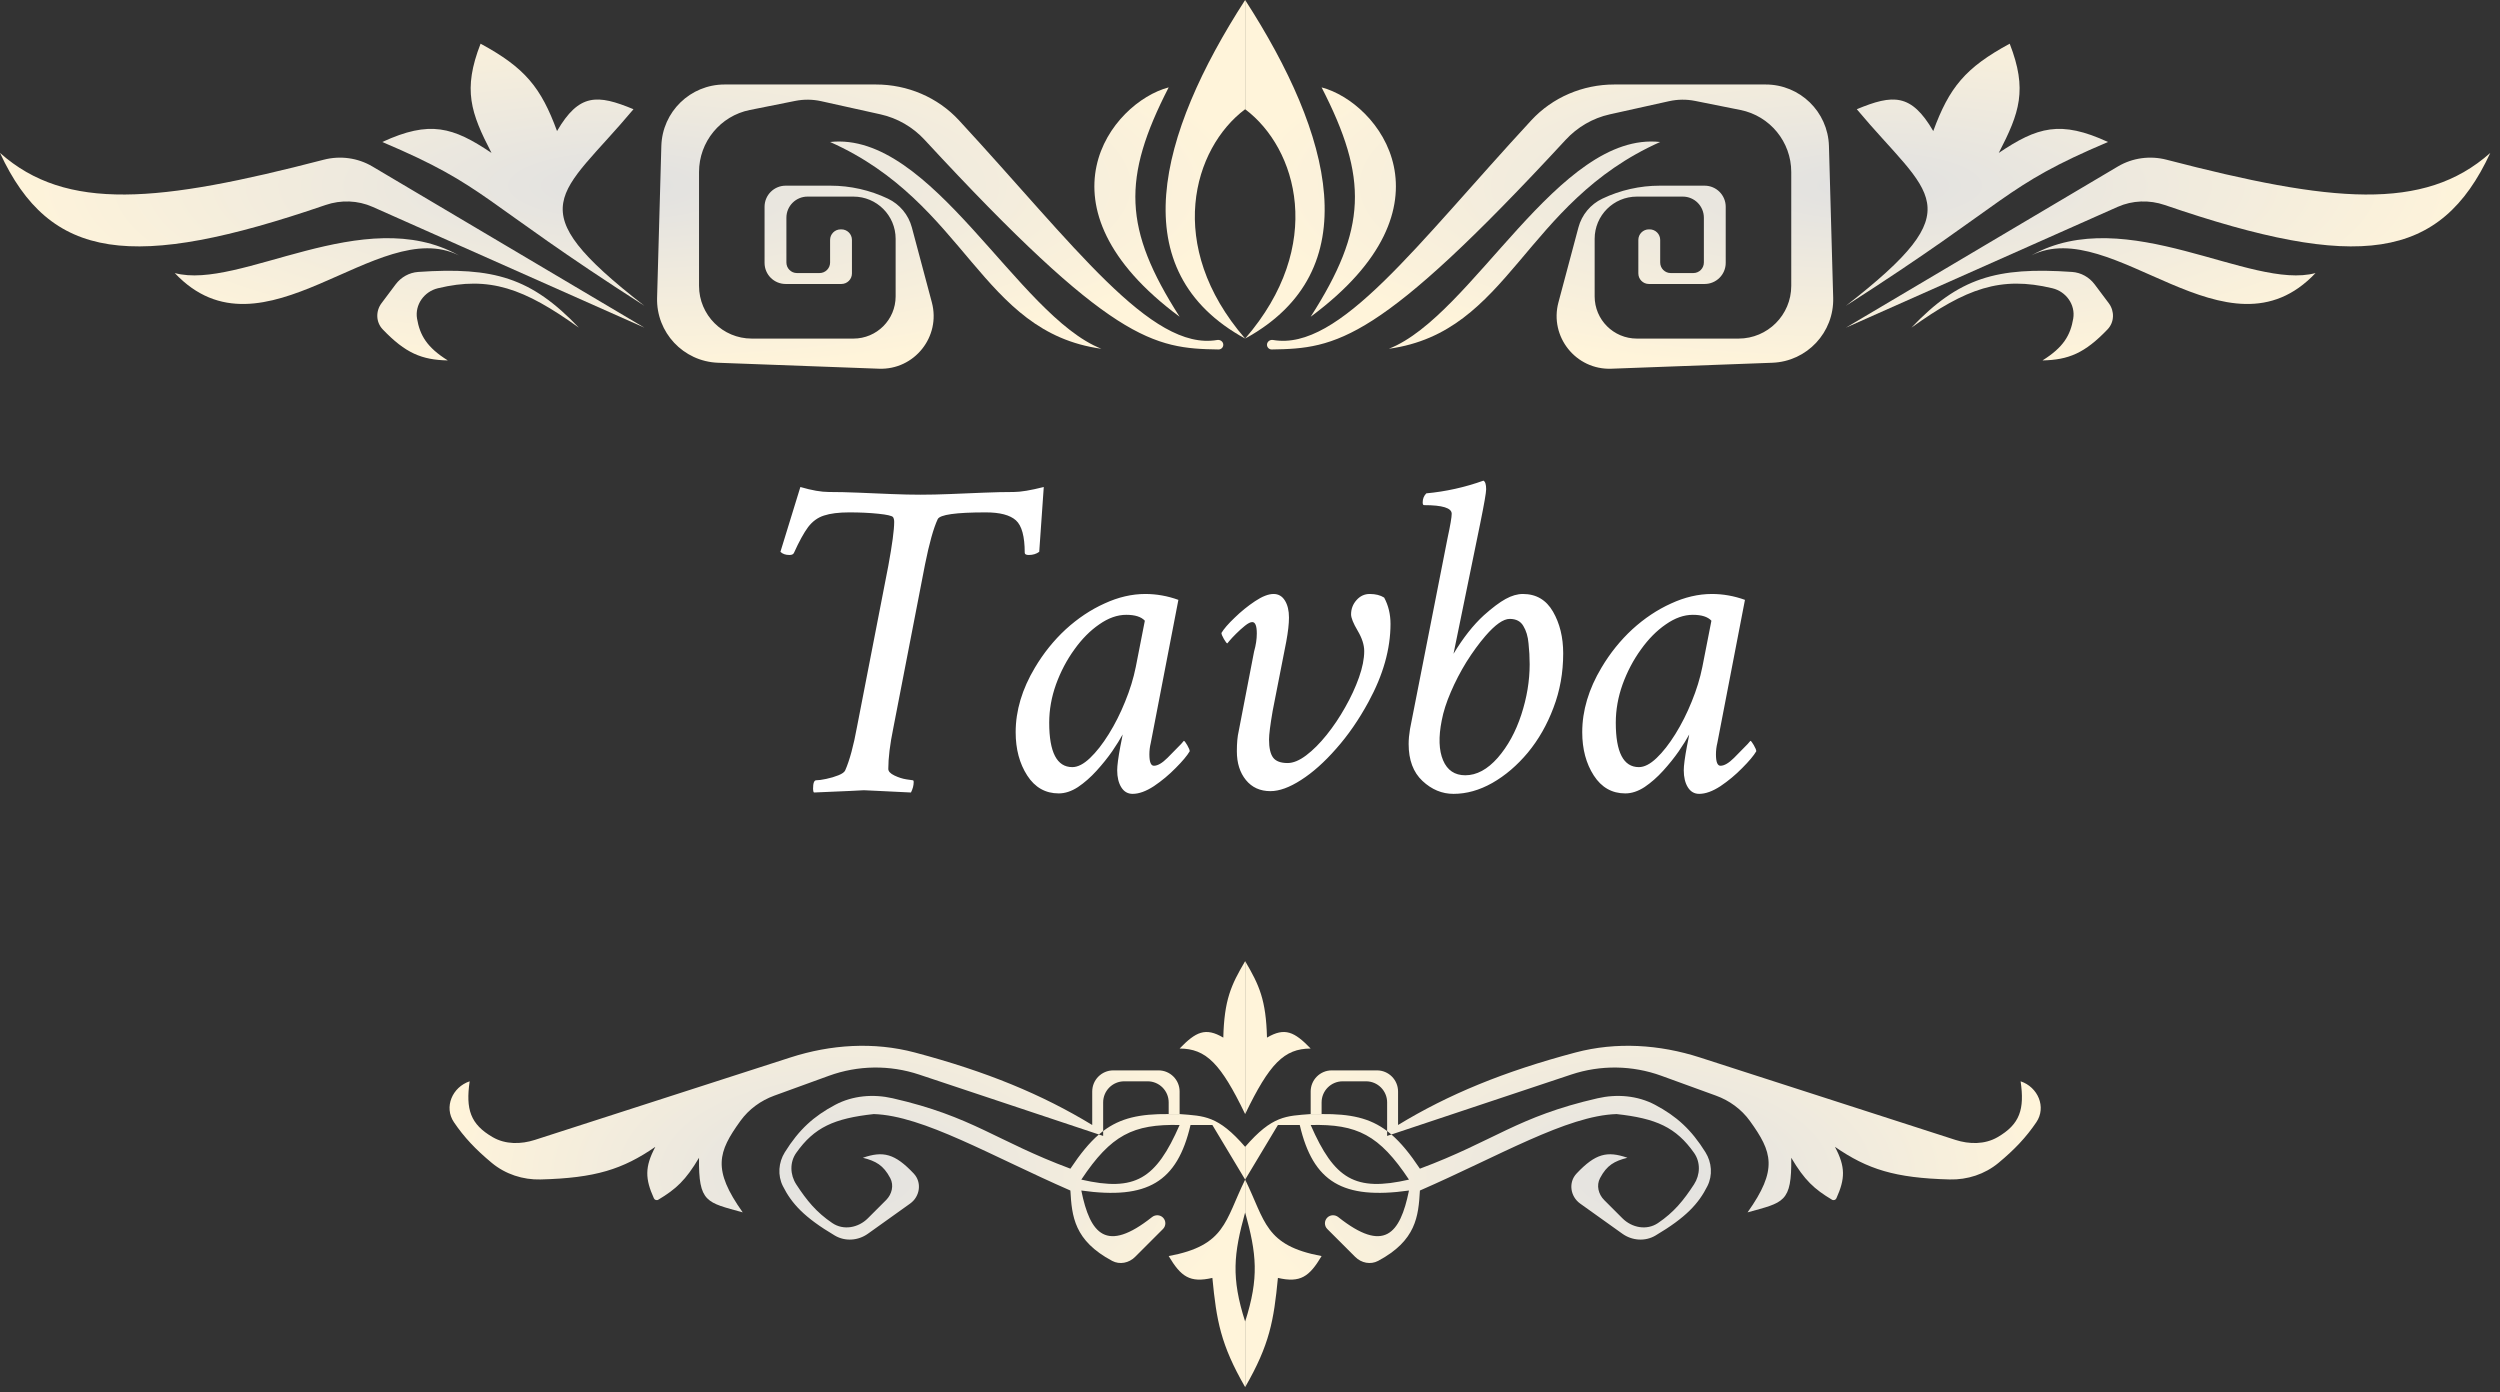 <svg width="237" height="132" viewBox="0 0 237 132" fill="none" xmlns="http://www.w3.org/2000/svg">
<rect x="0" y="0" width="237" height="132" fill="#333333" stroke="none"/>
<path d="M50.713 108.06C49.389 108.487 47.922 108.504 46.717 107.809C44.58 106.575 44.142 105.154 44.524 102.508V102.508C42.88 103.056 42.063 104.953 43.034 106.388C43.998 107.812 45.094 108.974 46.627 110.246C47.918 111.316 49.57 111.855 51.246 111.812C56.441 111.679 59.035 110.851 62.126 108.72C61.105 110.641 61.162 111.76 61.989 113.6C62.061 113.76 62.257 113.822 62.408 113.731C64.083 112.73 65.004 111.892 66.268 109.756C66.216 114.032 66.985 113.977 70.41 114.933C67.52 110.86 68.053 109.221 70.198 106.254C70.996 105.151 72.126 104.331 73.406 103.866L78.578 101.985C81.335 100.982 84.349 100.942 87.132 101.869L104.174 107.55C104.308 107.435 104.443 107.326 104.579 107.223V104.508C104.579 103.403 105.474 102.508 106.579 102.508H108.791C109.896 102.508 110.791 103.403 110.791 104.508V105.614H111.827V103.472C111.827 102.368 110.931 101.472 109.827 101.472H105.543C104.439 101.472 103.543 102.368 103.543 103.472V106.65C98.774 103.748 93.533 101.584 86.726 99.777C82.846 98.747 78.754 99.014 74.933 100.247L50.713 108.06Z" fill="url(#paint0_radial_692_246)"/>
<path fill-rule="evenodd" clip-rule="evenodd" d="M118.04 111.827V108.721C115.458 105.74 114.164 105.799 111.827 105.614H110.791C108.063 105.589 106.223 105.979 104.579 107.223V107.685L104.174 107.55C103.27 108.327 102.41 109.382 101.473 110.791C94.423 108.167 92.242 105.859 84.631 104.117C82.793 103.696 80.838 103.854 79.174 104.739C77.141 105.82 75.748 107.075 74.401 109.235C73.798 110.201 73.705 111.42 74.215 112.438C75.05 114.107 76.25 115.417 79.138 117.128C80.119 117.709 81.351 117.62 82.279 116.957L86.28 114.099C87.219 113.429 87.413 112.09 86.622 111.251C84.831 109.354 83.723 109.09 81.799 109.756C83.025 110.067 83.748 110.456 84.397 111.688C84.76 112.378 84.552 113.216 84.001 113.767L82.276 115.492C81.371 116.397 79.967 116.664 78.906 115.948C77.392 114.927 76.479 113.802 75.488 112.283C74.894 111.372 74.854 110.185 75.48 109.296C77.189 106.871 79.077 106.022 82.835 105.614C87.514 105.758 93.974 109.592 101.473 112.862C101.611 115.305 101.827 117.608 105.431 119.531C106.15 119.915 107.027 119.733 107.604 119.156L110.252 116.508C110.55 116.21 110.55 115.727 110.252 115.429V115.429C109.972 115.149 109.522 115.134 109.211 115.381C104.883 118.812 103.35 117.017 102.508 112.862C108.785 113.743 111.601 112.063 112.862 106.65H114.933L118.04 111.827ZM102.508 111.827C105.324 107.593 107.417 106.549 111.827 106.65C109.582 111.782 107.624 113.001 102.508 111.827Z" fill="url(#paint1_radial_692_246)"/>
<path d="M118.04 114.933V111.827C116.112 115.763 116.189 118.074 110.791 119.075C111.96 121.038 112.806 121.636 114.933 121.146C115.325 125.201 115.718 127.472 118.04 131.5V125.287C116.703 121.107 116.953 118.865 118.04 114.933Z" fill="url(#paint2_radial_692_246)"/>
<path d="M115.969 98.366C116.06 94.792 116.696 93.394 118.04 91.118V105.614C115.723 100.811 114.342 99.414 111.827 99.401C113.365 97.812 114.277 97.364 115.969 98.366Z" fill="url(#paint3_radial_692_246)"/>
<path d="M185.366 108.06C186.69 108.487 188.157 108.504 189.362 107.809C191.499 106.575 191.937 105.154 191.555 102.508V102.508C193.199 103.056 194.016 104.953 193.045 106.388C192.081 107.812 190.985 108.974 189.452 110.246C188.161 111.316 186.509 111.855 184.833 111.812C179.638 111.679 177.044 110.851 173.953 108.72C174.974 110.641 174.917 111.76 174.09 113.6C174.018 113.76 173.822 113.822 173.671 113.731C171.996 112.73 171.075 111.892 169.811 109.756C169.863 114.032 169.094 113.977 165.669 114.933C168.559 110.86 168.026 109.221 165.881 106.254C165.083 105.151 163.953 104.331 162.673 103.866L157.501 101.985C154.744 100.982 151.73 100.942 148.947 101.869L131.905 107.55C131.771 107.435 131.636 107.326 131.5 107.223V104.508C131.5 103.403 130.605 102.508 129.5 102.508H127.288C126.183 102.508 125.288 103.403 125.288 104.508V105.614H124.252V103.472C124.252 102.368 125.148 101.472 126.252 101.472H130.536C131.64 101.472 132.536 102.368 132.536 103.472V106.65C137.305 103.748 142.547 101.584 149.353 99.777C153.233 98.747 157.325 99.014 161.146 100.247L185.366 108.06Z" fill="url(#paint4_radial_692_246)"/>
<path fill-rule="evenodd" clip-rule="evenodd" d="M118.04 111.827V108.721C120.621 105.74 121.915 105.799 124.252 105.614H125.288C128.016 105.589 129.856 105.979 131.5 107.223V107.685L131.905 107.55C132.809 108.327 133.669 109.382 134.607 110.791C141.656 108.167 143.837 105.859 151.448 104.117C153.286 103.696 155.241 103.854 156.905 104.739C158.938 105.82 160.331 107.075 161.678 109.235C162.281 110.201 162.374 111.42 161.864 112.438C161.029 114.107 159.829 115.417 156.941 117.128C155.96 117.709 154.728 117.62 153.8 116.957L149.799 114.099C148.86 113.429 148.666 112.09 149.457 111.251C151.248 109.354 152.356 109.09 154.28 109.756C153.054 110.067 152.331 110.456 151.683 111.688C151.319 112.378 151.527 113.216 152.079 113.767L153.803 115.492C154.708 116.397 156.112 116.664 157.173 115.948C158.687 114.927 159.601 113.802 160.591 112.283C161.185 111.372 161.225 110.185 160.599 109.296C158.891 106.871 157.002 106.022 153.244 105.614C148.565 105.758 142.105 109.592 134.607 112.862C134.468 115.305 134.252 117.608 130.648 119.531C129.929 119.915 129.052 119.733 128.475 119.156L125.827 116.508C125.529 116.21 125.529 115.727 125.827 115.429V115.429C126.107 115.149 126.557 115.134 126.868 115.381C131.196 118.812 132.729 117.017 133.571 112.862C127.294 113.743 124.479 112.063 123.217 106.65H121.146L118.04 111.827ZM133.571 111.827C130.755 107.593 128.662 106.549 124.252 106.65C126.497 111.782 128.455 113.001 133.571 111.827Z" fill="url(#paint5_radial_692_246)"/>
<path d="M118.04 114.933V111.827C119.967 115.763 119.89 118.074 125.288 119.075C124.119 121.038 123.273 121.636 121.146 121.146C120.755 125.201 120.362 127.472 118.04 131.5V125.287C119.376 121.107 119.126 118.865 118.04 114.933Z" fill="url(#paint6_radial_692_246)"/>
<path d="M120.11 98.366C120.019 94.792 119.383 93.394 118.04 91.118V105.614C120.356 100.811 121.737 99.414 124.252 99.401C122.714 97.812 121.802 97.364 120.11 98.366Z" fill="url(#paint7_radial_692_246)"/>
<path d="M81.246 68.898L84.211 53.645C84.583 51.625 84.769 50.236 84.769 49.477C84.769 49.29 84.734 49.14 84.662 49.025C84.562 48.897 84.096 48.789 83.266 48.703C82.435 48.617 81.518 48.574 80.516 48.574C79.513 48.574 78.711 48.675 78.109 48.875C77.522 49.061 77.021 49.426 76.606 49.971C76.204 50.515 75.76 51.324 75.273 52.398C75.216 52.542 75.073 52.613 74.844 52.613C74.471 52.613 74.185 52.513 73.984 52.312L75.875 46.168C76.949 46.483 77.852 46.641 78.582 46.641C79.413 46.641 80.344 46.662 81.375 46.705C82.406 46.748 83.438 46.791 84.469 46.834C85.514 46.877 86.445 46.898 87.262 46.898C88.107 46.898 89.052 46.877 90.098 46.834C91.158 46.791 92.21 46.748 93.256 46.705C94.316 46.662 95.268 46.641 96.113 46.641C96.758 46.641 97.703 46.483 98.949 46.168L98.519 52.312C98.247 52.513 97.918 52.613 97.531 52.613C97.273 52.613 97.144 52.542 97.144 52.398C97.144 50.852 96.865 49.828 96.307 49.326C95.748 48.825 94.796 48.574 93.449 48.574C90.613 48.574 89.095 48.789 88.894 49.219C88.694 49.648 88.493 50.221 88.293 50.938C88.092 51.654 87.892 52.513 87.691 53.516L84.684 69.027C84.368 70.56 84.211 71.849 84.211 72.894C84.211 73.124 84.404 73.331 84.791 73.518C85.178 73.704 85.557 73.826 85.93 73.883L86.531 73.969C86.588 73.969 86.617 74.026 86.617 74.141C86.617 74.456 86.531 74.785 86.359 75.129C85.042 75.057 84.01 75.007 83.266 74.978C82.521 74.936 82.062 74.914 81.891 74.914C81.862 74.914 81.454 74.936 80.666 74.978C79.878 75.007 78.711 75.057 77.164 75.129C77.107 75.072 77.078 74.957 77.078 74.785C77.078 74.241 77.178 73.969 77.379 73.969C77.608 73.969 77.923 73.926 78.324 73.84C78.74 73.754 79.126 73.639 79.484 73.496C79.842 73.353 80.057 73.195 80.129 73.023C80.544 72.078 80.917 70.703 81.246 68.898ZM108.574 56.309C109.634 56.309 110.68 56.495 111.711 56.867L109.09 70.445C109.004 70.789 108.961 71.147 108.961 71.519C108.961 72.236 109.104 72.594 109.391 72.594C109.749 72.594 110.178 72.343 110.68 71.842C111.181 71.326 111.611 70.889 111.969 70.531L112.227 70.231C112.284 70.231 112.391 70.367 112.549 70.639C112.706 70.911 112.785 71.104 112.785 71.219C112.542 71.634 112.098 72.164 111.453 72.809C110.823 73.453 110.135 74.026 109.391 74.527C108.646 75.014 107.973 75.258 107.371 75.258C106.913 75.258 106.555 75.05 106.297 74.635C106.039 74.219 105.91 73.682 105.91 73.023C105.91 72.579 106.01 71.82 106.211 70.746L106.361 69.994C106.404 69.794 106.426 69.672 106.426 69.629C106.197 70.059 105.867 70.588 105.438 71.219C105.008 71.835 104.514 72.451 103.955 73.066C103.396 73.682 102.809 74.198 102.193 74.613C101.577 75.014 100.969 75.215 100.367 75.215C99.107 75.215 98.111 74.649 97.381 73.518C96.65 72.386 96.285 71.018 96.285 69.414C96.285 67.366 96.894 65.325 98.111 63.291C98.928 61.916 99.902 60.706 101.033 59.66C102.179 58.615 103.404 57.798 104.707 57.211C106.01 56.609 107.299 56.309 108.574 56.309ZM106.77 58.285C105.924 58.285 105.072 58.586 104.213 59.188C103.354 59.775 102.566 60.57 101.85 61.572C101.133 62.56 100.553 63.663 100.109 64.881C99.68 66.084 99.465 67.294 99.465 68.512C99.465 71.319 100.195 72.723 101.656 72.723C102.172 72.723 102.73 72.436 103.332 71.863C103.934 71.29 104.528 70.531 105.115 69.586C105.702 68.641 106.218 67.617 106.662 66.514C107.12 65.397 107.457 64.301 107.672 63.227L108.531 58.844C108.188 58.471 107.6 58.285 106.77 58.285ZM120.734 56.309C121.193 56.309 121.551 56.516 121.809 56.932C122.066 57.347 122.195 57.884 122.195 58.543C122.195 59.13 122.109 59.889 121.938 60.82L120.648 67.394C120.419 68.727 120.305 69.629 120.305 70.102C120.305 70.904 120.434 71.477 120.691 71.82C120.949 72.164 121.408 72.336 122.066 72.336C122.596 72.336 123.184 72.092 123.828 71.606C124.473 71.118 125.117 70.474 125.762 69.672C126.406 68.87 126.993 67.996 127.523 67.051C128.068 66.091 128.505 65.146 128.834 64.215C129.163 63.284 129.328 62.453 129.328 61.723C129.328 61.135 129.12 60.491 128.705 59.789C128.29 59.087 128.082 58.572 128.082 58.242C128.082 57.727 128.254 57.275 128.598 56.889C128.941 56.502 129.357 56.309 129.844 56.309C130.402 56.309 130.861 56.423 131.219 56.652C131.62 57.397 131.82 58.228 131.82 59.145C131.82 61.522 131.126 63.986 129.736 66.535C128.82 68.225 127.796 69.708 126.664 70.982C125.547 72.257 124.437 73.245 123.334 73.947C122.245 74.649 121.279 75 120.434 75C119.46 75 118.686 74.649 118.113 73.947C117.54 73.245 117.254 72.336 117.254 71.219C117.254 70.445 117.311 69.815 117.426 69.328L118.887 61.766C119.059 61.164 119.145 60.591 119.145 60.047C119.145 59.331 119.001 58.973 118.715 58.973C118.543 58.973 118.314 59.087 118.027 59.316C117.741 59.546 117.454 59.803 117.168 60.09C116.896 60.362 116.695 60.577 116.566 60.734L116.352 60.992C116.294 60.992 116.187 60.856 116.029 60.584C115.872 60.312 115.793 60.118 115.793 60.004C116.022 59.617 116.438 59.137 117.039 58.565C117.641 57.977 118.285 57.454 118.973 56.996C119.66 56.538 120.247 56.309 120.734 56.309ZM144.367 56.309C145.628 56.309 146.58 56.867 147.225 57.984C147.869 59.102 148.191 60.419 148.191 61.938C148.191 63.771 147.883 65.49 147.268 67.094C146.666 68.698 145.857 70.116 144.84 71.348C143.823 72.565 142.699 73.525 141.467 74.227C140.249 74.914 139.025 75.258 137.793 75.258C136.704 75.258 135.723 74.85 134.85 74.033C133.976 73.217 133.539 72.049 133.539 70.531C133.539 70.102 133.582 69.629 133.668 69.113L137.234 50.98C137.492 49.792 137.621 49.033 137.621 48.703C137.621 48.159 136.747 47.887 135 47.887C134.914 47.887 134.871 47.801 134.871 47.629C134.871 47.285 134.986 46.999 135.215 46.77C137.062 46.598 138.867 46.197 140.629 45.566C140.801 45.652 140.887 45.925 140.887 46.383C140.887 46.698 140.701 47.772 140.328 49.605L137.793 61.98C138.71 60.462 139.669 59.245 140.672 58.328C141.474 57.612 142.161 57.096 142.734 56.781C143.307 56.466 143.852 56.309 144.367 56.309ZM143.121 58.672C142.52 58.672 141.753 59.209 140.822 60.283C140.206 60.999 139.605 61.823 139.018 62.754C138.445 63.685 137.951 64.637 137.535 65.611C137.12 66.571 136.833 67.466 136.676 68.297C136.361 69.872 136.404 71.133 136.805 72.078C137.206 73.023 137.908 73.496 138.91 73.496C139.984 73.496 141.008 72.945 141.982 71.842C142.942 70.739 143.687 69.378 144.217 67.76C144.747 66.141 145.012 64.544 145.012 62.969C145.012 62.31 144.976 61.651 144.904 60.992C144.847 60.333 144.682 59.782 144.41 59.338C144.152 58.894 143.723 58.672 143.121 58.672ZM162.285 56.309C163.345 56.309 164.391 56.495 165.422 56.867L162.801 70.445C162.715 70.789 162.672 71.147 162.672 71.519C162.672 72.236 162.815 72.594 163.102 72.594C163.46 72.594 163.889 72.343 164.391 71.842C164.892 71.326 165.322 70.889 165.68 70.531L165.938 70.231C165.995 70.231 166.102 70.367 166.26 70.639C166.417 70.911 166.496 71.104 166.496 71.219C166.253 71.634 165.809 72.164 165.164 72.809C164.534 73.453 163.846 74.026 163.102 74.527C162.357 75.014 161.684 75.258 161.082 75.258C160.624 75.258 160.266 75.05 160.008 74.635C159.75 74.219 159.621 73.682 159.621 73.023C159.621 72.579 159.721 71.82 159.922 70.746L160.072 69.994C160.115 69.794 160.137 69.672 160.137 69.629C159.908 70.059 159.578 70.588 159.148 71.219C158.719 71.835 158.225 72.451 157.666 73.066C157.107 73.682 156.52 74.198 155.904 74.613C155.288 75.014 154.68 75.215 154.078 75.215C152.818 75.215 151.822 74.649 151.092 73.518C150.361 72.386 149.996 71.018 149.996 69.414C149.996 67.366 150.605 65.325 151.822 63.291C152.639 61.916 153.613 60.706 154.744 59.66C155.89 58.615 157.115 57.798 158.418 57.211C159.721 56.609 161.01 56.309 162.285 56.309ZM160.48 58.285C159.635 58.285 158.783 58.586 157.924 59.188C157.064 59.775 156.277 60.57 155.561 61.572C154.844 62.56 154.264 63.663 153.82 64.881C153.391 66.084 153.176 67.294 153.176 68.512C153.176 71.319 153.906 72.723 155.367 72.723C155.883 72.723 156.441 72.436 157.043 71.863C157.645 71.29 158.239 70.531 158.826 69.586C159.413 68.641 159.929 67.617 160.373 66.514C160.831 65.397 161.168 64.301 161.383 63.227L162.242 58.844C161.898 58.471 161.311 58.285 160.48 58.285Z" fill="white"/>
<path d="M0 14.496C6.3 20.098 15.079 19.198 30.687 15.142C32.25 14.736 33.917 14.96 35.306 15.783L61.09 31.063L35.33 19.614C33.92 18.987 32.318 18.935 30.859 19.436C12.55 25.716 4.737 24.728 0 14.496Z" fill="url(#paint8_radial_692_246)"/>
<path d="M16.567 25.886C22.709 27.549 34.486 19.175 43.503 24.213C35.799 20.345 24.927 34.738 16.567 25.886Z" fill="url(#paint9_radial_692_246)"/>
<path d="M42.453 34.169C40.475 32.938 39.804 31.791 39.536 30.205C39.314 28.887 40.214 27.637 41.514 27.326C46.406 26.155 49.66 27.317 54.878 31.063C50.376 26.336 46.825 25.284 39.647 25.78C38.797 25.839 38.019 26.275 37.508 26.956L36.167 28.745C35.605 29.494 35.631 30.543 36.278 31.221C38.443 33.484 39.98 34.116 42.453 34.169Z" fill="url(#paint10_radial_692_246)"/>
<path d="M61.09 28.992C48.873 19.507 53.131 18.638 60.055 10.354C56.629 8.932 54.894 8.839 52.807 12.425C51.288 8.294 49.778 6.427 45.559 4.142C43.852 8.52 44.632 10.699 46.594 14.496C42.938 12.035 40.747 11.382 36.24 13.461C46.305 17.727 45.293 18.875 61.09 28.992Z" fill="url(#paint11_radial_692_246)"/>
<path d="M78.693 22.744C78.693 22.192 79.141 21.744 79.693 21.744H79.764C80.316 21.744 80.764 22.192 80.764 22.744V25.921C80.764 26.474 80.316 26.921 79.764 26.921H74.48C73.376 26.921 72.48 26.026 72.48 24.921V19.602C72.48 18.498 73.376 17.602 74.48 17.602H78.728C80.614 17.602 82.475 18.023 84.178 18.834V18.834C85.296 19.366 86.125 20.363 86.444 21.56L88.34 28.669C89.206 31.918 86.684 35.079 83.324 34.954L68.068 34.389C64.778 34.267 62.2 31.517 62.292 28.226L62.695 13.843C62.786 10.595 65.444 8.01 68.692 8.01H83.039C86.023 8.01 88.89 9.217 90.915 11.409C101.807 23.194 109.097 33.322 115.395 32.23C115.685 32.18 115.968 32.392 115.968 32.686V32.686C115.968 32.932 115.766 33.132 115.519 33.129C109.37 33.045 105.37 32.431 87.653 13.254C86.537 12.046 85.079 11.198 83.474 10.841L77.858 9.594C77.043 9.412 76.199 9.403 75.38 9.567L71.091 10.425C68.287 10.986 66.268 13.448 66.268 16.309V27.098C66.268 29.86 68.506 32.098 71.268 32.098H80.906C83.115 32.098 84.906 30.308 84.906 28.098V22.638C84.906 20.429 83.115 18.638 80.906 18.638H76.551C75.447 18.638 74.551 19.533 74.551 20.638V24.886C74.551 25.438 74.999 25.886 75.551 25.886H77.693C78.245 25.886 78.693 25.438 78.693 24.886V22.744Z" fill="url(#paint12_radial_692_246)"/>
<path d="M104.412 33.063C96.474 29.951 88.324 12.407 78.693 13.461C91.666 19.233 92.918 31.479 104.412 33.063Z" fill="url(#paint13_radial_692_246)"/>
<path d="M111.827 30.028C106.485 21.683 106.361 16.914 110.791 8.283C105.363 9.714 97.626 19.511 111.827 30.028Z" fill="url(#paint14_radial_692_246)"/>
<path d="M118.039 10.354C113.102 14.055 110.405 23.279 118.039 32.098C106.33 25.689 109.793 12.771 118.039 0V10.354Z" fill="url(#paint15_radial_692_246)"/>
<path d="M236.079 14.496C229.778 20.098 221 19.198 205.392 15.142C203.829 14.736 202.162 14.96 200.773 15.783L174.988 31.063L200.748 19.614C202.158 18.987 203.76 18.935 205.22 19.436C223.529 25.716 231.342 24.728 236.079 14.496Z" fill="url(#paint16_radial_692_246)"/>
<path d="M219.512 25.886C213.369 27.549 201.593 19.175 192.576 24.213C200.279 20.345 211.151 34.738 219.512 25.886Z" fill="url(#paint17_radial_692_246)"/>
<path d="M193.626 34.169C195.604 32.938 196.275 31.791 196.542 30.205C196.765 28.887 195.865 27.637 194.565 27.326C189.672 26.155 186.419 27.317 181.201 31.063C185.703 26.336 189.254 25.284 196.432 25.78C197.281 25.839 198.06 26.275 198.571 26.956L199.912 28.745C200.474 29.494 200.448 30.543 199.8 31.221C197.636 33.484 196.099 34.116 193.626 34.169Z" fill="url(#paint18_radial_692_246)"/>
<path d="M174.988 28.992C187.206 19.507 182.948 18.638 176.024 10.354C179.45 8.932 181.185 8.839 183.272 12.425C184.791 8.294 186.3 6.427 190.52 4.142C192.226 8.52 191.446 10.699 189.484 14.496C193.141 12.035 195.331 11.382 199.838 13.461C189.774 17.727 190.786 18.875 174.988 28.992Z" fill="url(#paint19_radial_692_246)"/>
<path d="M157.386 22.744C157.386 22.192 156.938 21.744 156.386 21.744H156.315C155.763 21.744 155.315 22.192 155.315 22.744V25.921C155.315 26.474 155.763 26.921 156.315 26.921H161.598C162.703 26.921 163.598 26.026 163.598 24.921V19.602C163.598 18.498 162.703 17.602 161.598 17.602H157.351C155.465 17.602 153.603 18.023 151.901 18.834V18.834C150.782 19.366 149.954 20.363 149.635 21.56L147.739 28.669C146.872 31.918 149.395 35.079 152.755 34.954L168.011 34.389C171.301 34.267 173.878 31.517 173.786 28.226L173.384 13.843C173.293 10.595 170.635 8.01 167.386 8.01H153.04C150.056 8.01 147.189 9.217 145.164 11.409C134.272 23.194 126.982 33.322 120.683 32.23C120.393 32.18 120.11 32.392 120.11 32.686V32.686C120.11 32.932 120.313 33.132 120.559 33.129C126.708 33.045 130.709 32.431 148.426 13.254C149.542 12.046 150.999 11.198 152.605 10.841L158.22 9.594C159.035 9.412 159.88 9.403 160.698 9.567L164.988 10.425C167.792 10.986 169.811 13.448 169.811 16.309V27.098C169.811 29.86 167.572 32.098 164.811 32.098H155.173C152.964 32.098 151.173 30.308 151.173 28.098V22.638C151.173 20.429 152.964 18.638 155.173 18.638H159.527C160.632 18.638 161.527 19.533 161.527 20.638V24.886C161.527 25.438 161.08 25.886 160.527 25.886H158.386C157.833 25.886 157.386 25.438 157.386 24.886V22.744Z" fill="url(#paint20_radial_692_246)"/>
<path d="M131.666 33.063C139.604 29.951 147.754 12.407 157.386 13.461C144.412 19.233 143.16 31.479 131.666 33.063Z" fill="url(#paint21_radial_692_246)"/>
<path d="M124.252 30.028C129.594 21.683 129.718 16.914 125.287 8.283C130.716 9.714 138.453 19.511 124.252 30.028Z" fill="url(#paint22_radial_692_246)"/>
<path d="M118.039 10.354C122.976 14.055 125.673 23.279 118.039 32.098C129.749 25.689 126.286 12.771 118.039 0V10.354Z" fill="url(#paint23_radial_692_246)"/>
<defs>
<radialGradient id="paint0_radial_692_246" cx="0" cy="0" r="1" gradientUnits="userSpaceOnUse" gradientTransform="translate(79.728 111.309) scale(38.311 20.191)">
<stop stop-color="#E1E1E1"/>
<stop offset="1" stop-color="#FFF4DA"/>
</radialGradient>
<radialGradient id="paint1_radial_692_246" cx="0" cy="0" r="1" gradientUnits="userSpaceOnUse" gradientTransform="translate(79.728 111.309) scale(38.311 20.191)">
<stop stop-color="#E1E1E1"/>
<stop offset="1" stop-color="#FFF4DA"/>
</radialGradient>
<radialGradient id="paint2_radial_692_246" cx="0" cy="0" r="1" gradientUnits="userSpaceOnUse" gradientTransform="translate(79.728 111.309) scale(38.311 20.191)">
<stop stop-color="#E1E1E1"/>
<stop offset="1" stop-color="#FFF4DA"/>
</radialGradient>
<radialGradient id="paint3_radial_692_246" cx="0" cy="0" r="1" gradientUnits="userSpaceOnUse" gradientTransform="translate(79.728 111.309) scale(38.311 20.191)">
<stop stop-color="#E1E1E1"/>
<stop offset="1" stop-color="#FFF4DA"/>
</radialGradient>
<radialGradient id="paint4_radial_692_246" cx="0" cy="0" r="1" gradientUnits="userSpaceOnUse" gradientTransform="translate(156.351 111.309) rotate(180) scale(38.311 20.191)">
<stop stop-color="#E1E1E1"/>
<stop offset="1" stop-color="#FFF4DA"/>
</radialGradient>
<radialGradient id="paint5_radial_692_246" cx="0" cy="0" r="1" gradientUnits="userSpaceOnUse" gradientTransform="translate(156.351 111.309) rotate(180) scale(38.311 20.191)">
<stop stop-color="#E1E1E1"/>
<stop offset="1" stop-color="#FFF4DA"/>
</radialGradient>
<radialGradient id="paint6_radial_692_246" cx="0" cy="0" r="1" gradientUnits="userSpaceOnUse" gradientTransform="translate(156.351 111.309) rotate(180) scale(38.311 20.191)">
<stop stop-color="#E1E1E1"/>
<stop offset="1" stop-color="#FFF4DA"/>
</radialGradient>
<radialGradient id="paint7_radial_692_246" cx="0" cy="0" r="1" gradientUnits="userSpaceOnUse" gradientTransform="translate(156.351 111.309) rotate(180) scale(38.311 20.191)">
<stop stop-color="#E1E1E1"/>
<stop offset="1" stop-color="#FFF4DA"/>
</radialGradient>
<radialGradient id="paint8_radial_692_246" cx="0" cy="0" r="1" gradientUnits="userSpaceOnUse" gradientTransform="translate(59.02 17.602) scale(59.02 17.602)">
<stop stop-color="#E1E1E1"/>
<stop offset="1" stop-color="#FFF4DA"/>
</radialGradient>
<radialGradient id="paint9_radial_692_246" cx="0" cy="0" r="1" gradientUnits="userSpaceOnUse" gradientTransform="translate(59.02 17.602) scale(59.02 17.602)">
<stop stop-color="#E1E1E1"/>
<stop offset="1" stop-color="#FFF4DA"/>
</radialGradient>
<radialGradient id="paint10_radial_692_246" cx="0" cy="0" r="1" gradientUnits="userSpaceOnUse" gradientTransform="translate(59.02 17.602) scale(59.02 17.602)">
<stop stop-color="#E1E1E1"/>
<stop offset="1" stop-color="#FFF4DA"/>
</radialGradient>
<radialGradient id="paint11_radial_692_246" cx="0" cy="0" r="1" gradientUnits="userSpaceOnUse" gradientTransform="translate(59.02 17.602) scale(59.02 17.602)">
<stop stop-color="#E1E1E1"/>
<stop offset="1" stop-color="#FFF4DA"/>
</radialGradient>
<radialGradient id="paint12_radial_692_246" cx="0" cy="0" r="1" gradientUnits="userSpaceOnUse" gradientTransform="translate(59.02 17.602) scale(59.02 17.602)">
<stop stop-color="#E1E1E1"/>
<stop offset="1" stop-color="#FFF4DA"/>
</radialGradient>
<radialGradient id="paint13_radial_692_246" cx="0" cy="0" r="1" gradientUnits="userSpaceOnUse" gradientTransform="translate(59.02 17.602) scale(59.02 17.602)">
<stop stop-color="#E1E1E1"/>
<stop offset="1" stop-color="#FFF4DA"/>
</radialGradient>
<radialGradient id="paint14_radial_692_246" cx="0" cy="0" r="1" gradientUnits="userSpaceOnUse" gradientTransform="translate(59.02 17.602) scale(59.02 17.602)">
<stop stop-color="#E1E1E1"/>
<stop offset="1" stop-color="#FFF4DA"/>
</radialGradient>
<radialGradient id="paint15_radial_692_246" cx="0" cy="0" r="1" gradientUnits="userSpaceOnUse" gradientTransform="translate(59.02 17.602) scale(59.02 17.602)">
<stop stop-color="#E1E1E1"/>
<stop offset="1" stop-color="#FFF4DA"/>
</radialGradient>
<radialGradient id="paint16_radial_692_246" cx="0" cy="0" r="1" gradientUnits="userSpaceOnUse" gradientTransform="translate(177.059 17.602) rotate(180) scale(59.02 17.602)">
<stop stop-color="#E1E1E1"/>
<stop offset="1" stop-color="#FFF4DA"/>
</radialGradient>
<radialGradient id="paint17_radial_692_246" cx="0" cy="0" r="1" gradientUnits="userSpaceOnUse" gradientTransform="translate(177.059 17.602) rotate(180) scale(59.02 17.602)">
<stop stop-color="#E1E1E1"/>
<stop offset="1" stop-color="#FFF4DA"/>
</radialGradient>
<radialGradient id="paint18_radial_692_246" cx="0" cy="0" r="1" gradientUnits="userSpaceOnUse" gradientTransform="translate(177.059 17.602) rotate(180) scale(59.02 17.602)">
<stop stop-color="#E1E1E1"/>
<stop offset="1" stop-color="#FFF4DA"/>
</radialGradient>
<radialGradient id="paint19_radial_692_246" cx="0" cy="0" r="1" gradientUnits="userSpaceOnUse" gradientTransform="translate(177.059 17.602) rotate(180) scale(59.02 17.602)">
<stop stop-color="#E1E1E1"/>
<stop offset="1" stop-color="#FFF4DA"/>
</radialGradient>
<radialGradient id="paint20_radial_692_246" cx="0" cy="0" r="1" gradientUnits="userSpaceOnUse" gradientTransform="translate(177.059 17.602) rotate(180) scale(59.02 17.602)">
<stop stop-color="#E1E1E1"/>
<stop offset="1" stop-color="#FFF4DA"/>
</radialGradient>
<radialGradient id="paint21_radial_692_246" cx="0" cy="0" r="1" gradientUnits="userSpaceOnUse" gradientTransform="translate(177.059 17.602) rotate(180) scale(59.02 17.602)">
<stop stop-color="#E1E1E1"/>
<stop offset="1" stop-color="#FFF4DA"/>
</radialGradient>
<radialGradient id="paint22_radial_692_246" cx="0" cy="0" r="1" gradientUnits="userSpaceOnUse" gradientTransform="translate(177.059 17.602) rotate(180) scale(59.02 17.602)">
<stop stop-color="#E1E1E1"/>
<stop offset="1" stop-color="#FFF4DA"/>
</radialGradient>
<radialGradient id="paint23_radial_692_246" cx="0" cy="0" r="1" gradientUnits="userSpaceOnUse" gradientTransform="translate(177.059 17.602) rotate(180) scale(59.02 17.602)">
<stop stop-color="#E1E1E1"/>
<stop offset="1" stop-color="#FFF4DA"/>
</radialGradient>
</defs>
</svg>
